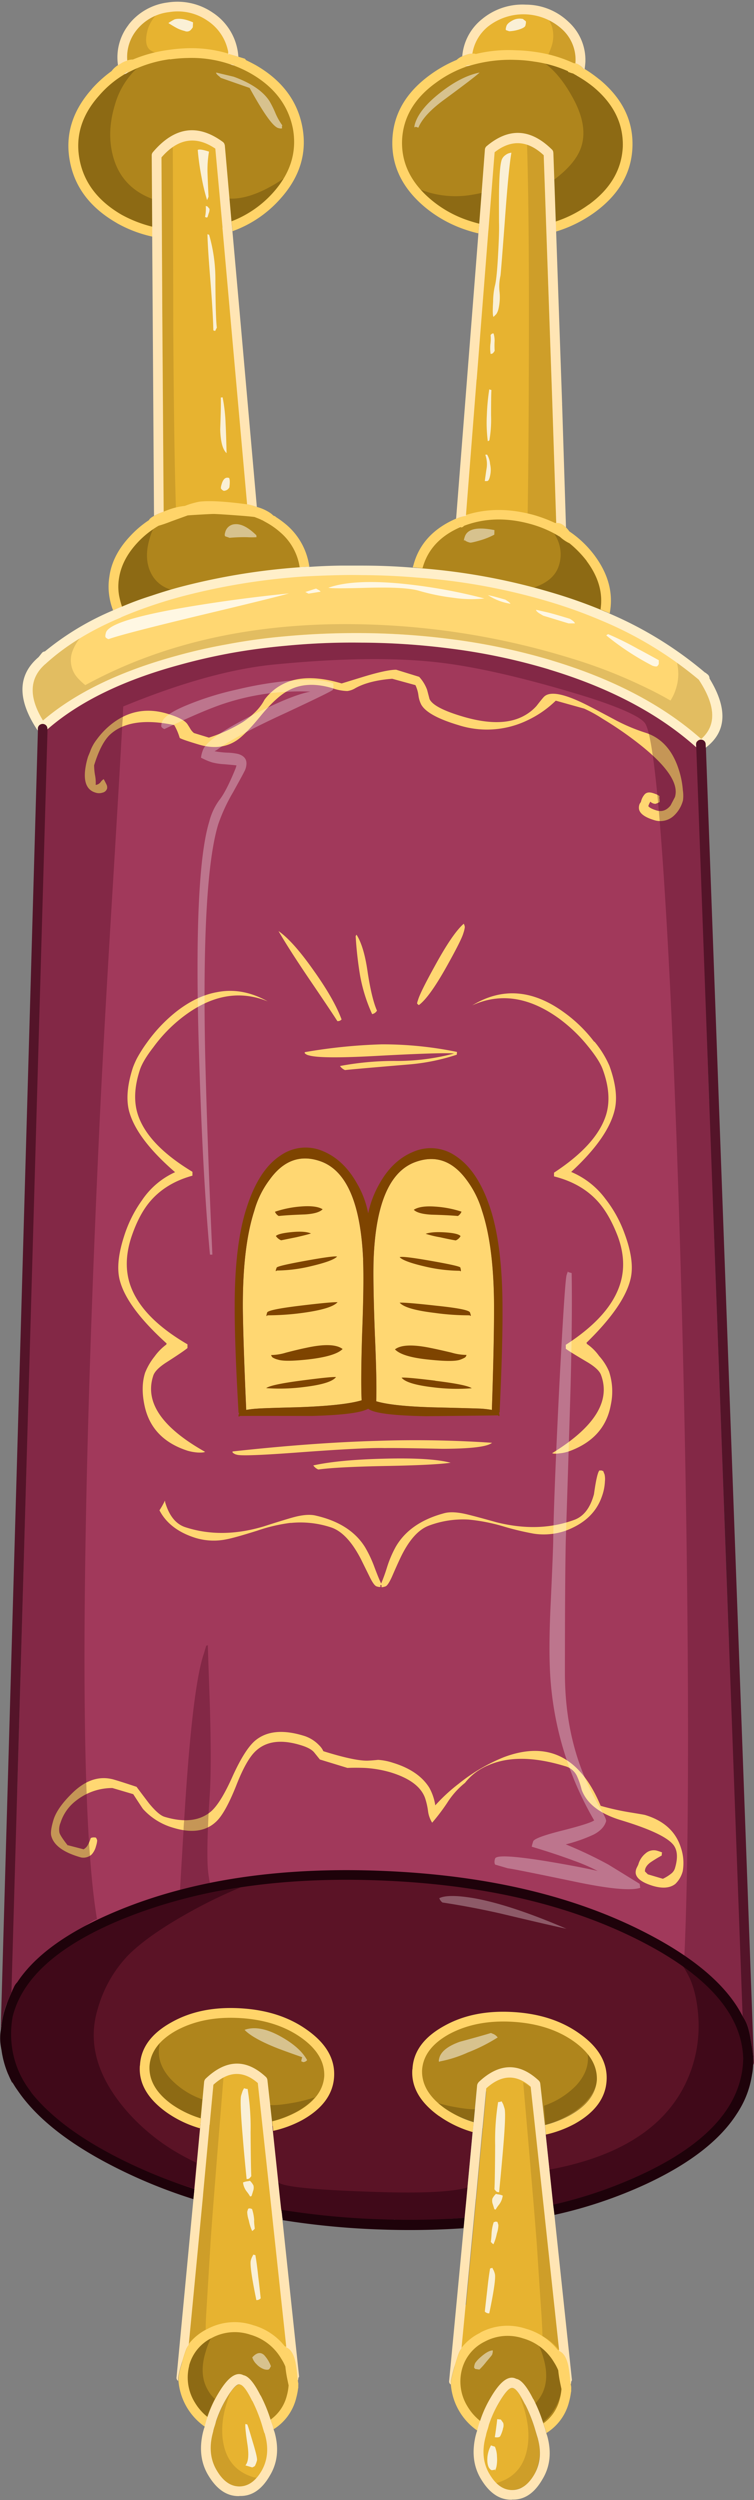 <svg xmlns="http://www.w3.org/2000/svg" viewBox="-0.028 -0.732 313.227 1038.449"><rect x="-0.028" y="-0.732" width="313.227" height="1038.449" fill="#808080" stroke="none"/><title>Asset 1</title><g data-name="Layer 2"><g data-name="Layer 1"><g data-name="Layer4 0 FILL"><path d="M213.32 991.3a3.55 3.55 0 0 1-.45-.15q-1.75-.45-5.55 5.95a48.49 48.49 0 0 0-3.85 8.1q-.84 2.29-1.55 4.75-.45 1.5-.8 3-2.05 8.75 1.85 15.15t9.35 6.35a7.32 7.32 0 0 0 .9-.05q.07-.43.15-.9a8.06 8.06 0 0 0 3.3-1l-.15.8a14.75 14.75 0 0 0 5-5.35 18 18 0 0 0 1.35-2.9 19.44 19.44 0 0 0 .5-12.85v-.1l-.2-.6a.82.82 0 0 1-.05-.2l-.3-.9-.15-.55-.1-.3q-.3-1.1-.6-2.05a64.14 64.14 0 0 0-3.75-9.35 1.34 1.34 0 0 0-.25-.35q-2.9-5.9-4.7-6.6zm-103.15 19.5v-.1l-.2-.6a.82.82 0 0 1 0-.2q-.25-.75-.45-1.45a1.57 1.57 0 0 1 0-.2.31.31 0 0 1 0-.1q-.3-1.1-.6-2.05a64.14 64.14 0 0 0-3.75-9.35 1.34 1.34 0 0 0-.25-.35q-2.9-5.9-4.7-6.6a3.55 3.55 0 0 1-.45-.15 1.31 1.31 0 0 0-.9.15q-1.8.65-4.85 5.75a52 52 0 0 0-5.05 12q-.45 1.5-.85 3.15-2.05 8.6 1.9 15t9.35 6.4h.3q5.4 0 9.15-6.45t1.5-14.85zm89.6-144.2v1.4q1-.05 2.2 0l-1.4 15.2q0 .25-.1.45v.2l-2.65 28.5v.2h-.05l-4.2 44.05-.55-.05a4.44 4.44 0 0 1-.2-.85l-1.5.1-.8 9.4a2.94 2.94 0 0 0 .75.3.44.44 0 0 0 0 .2l-.6 2a3.4 3.4 0 0 0 .25 1.4.29.29 0 0 1-.2.1 2.77 2.77 0 0 1-.55.25L188.22 988h.6a17.45 17.45 0 0 1 .65-4.3A19.58 19.58 0 0 1 200 970.9a22.44 22.44 0 0 1 17.4-1.4 24.62 24.62 0 0 1 17.2 19.2h.7l-1.3-12.25q-.87-.9-1.75-1.9l-5.85-54.6v-.1l-5.5-50.75h1.6l-.4-3.15q-10.85-10.15-22.3.7zm-113.1-2.45L85 881.85l-2.75 29.1-7.1 74.7.55.1a20 20 0 0 1 .7-4.35 19.61 19.61 0 0 1 10.45-13 22.43 22.43 0 0 1 17.45-1.35 23.48 23.48 0 0 1 14 10.9 23 23 0 0 1 3.1 8.3l.7-.1-7.25-68-3.8-35.35-2.05-19.35q-10.9-10.15-22.3.7zm7.7-770.25l-3-34.1q-14.25-10.3-26.3 4l.1 32L66 215.25a47.92 47.92 0 0 1 16-5.35 46.15 46.15 0 0 1 23 1.7L94.37 93.9zM78 21.3a50.87 50.87 0 0 1 19.1 3.1 16.3 16.3 0 0 0-.4-4 21.27 21.27 0 0 0-9.58-14.25 23.74 23.74 0 0 0-17.2-3.85 22.19 22.19 0 0 0-15 8.5 19.85 19.85 0 0 0-3.8 16.15l.1.4.2.7a54.77 54.77 0 0 1 18.85-6.1A57.14 57.14 0 0 1 78 21.3zm149.8 41.45q-11.85-11.65-24.3-1.3l-2.68 33.15-9.5 121.55q13.55-5.4 29.1-1.25a51.29 51.29 0 0 1 12.85 5.35l-4.4-126.35-1.1-31.15zm12.8-33.8a18.36 18.36 0 0 0 .5-3.9 19.46 19.46 0 0 0-6.28-15.25 24.15 24.15 0 0 0-16.45-6.65 24.66 24.66 0 0 0-17 5.6 20.17 20.17 0 0 0-7.37 14.9 3.94 3.94 0 0 0 0 1.1 58 58 0 0 1 20.3-2.65 70.64 70.64 0 0 1 7.8.7 52.88 52.88 0 0 1 18.47 6.15z" fill="#e7b330"/><path d="M86.82 968.45a19.61 19.61 0 0 0-10.45 13 20 20 0 0 0-.7 4.35 21.59 21.59 0 0 0 3.2 12.45 23.27 23.27 0 0 0 9.95 9.3 52 52 0 0 1 5.05-12q3-5.1 4.85-5.75a1.31 1.31 0 0 1 .9-.15 3.55 3.55 0 0 0 .45.15q1.8.7 4.7 6.6a1.34 1.34 0 0 1 .25.35 64.14 64.14 0 0 1 3.75 9.35q.3 1 .6 2.05a.31.31 0 0 0 0 .1 9.54 9.54 0 0 0 1-.45 19.88 19.88 0 0 0 10.5-12.9 21.1 21.1 0 0 0 .75-6.5 20.4 20.4 0 0 0-.2-2.1 23 23 0 0 0-3.1-8.3 23.48 23.48 0 0 0-14-10.9 22.43 22.43 0 0 0-17.45 1.35zm130.55 1a22.44 22.44 0 0 0-17.4 1.4 19.58 19.58 0 0 0-10.5 12.9 17.45 17.45 0 0 0-.65 4.3 21.77 21.77 0 0 0 3.2 12.55 23.34 23.34 0 0 0 9.9 9.3q.71-2.46 1.55-4.75a48.49 48.49 0 0 1 3.85-8.1q3.8-6.4 5.55-5.95a3.55 3.55 0 0 0 .45.15q1.8.7 4.7 6.6a1.34 1.34 0 0 1 .25.35 64.14 64.14 0 0 1 3.75 9.35q.3 1 .6 2.05l.1.3.15.55.65-.3A19.92 19.92 0 0 0 234 997.3a22.84 22.84 0 0 0 .55-8.6 24.62 24.62 0 0 0-17.2-19.2zm19.4-91.65q9.07-5.05 10.8-12.35 1.07-.09 1.85-.1.1-.65.15-1.3.5-9.85-10.3-17.55t-26.65-8.7q-15.9-.85-27.5 5.55t-12.2 16.35q-.6 9.95 10.2 17.65a42.62 42.62 0 0 0 8 4.5v-3.3a46 46 0 0 0 5.6 2.1l1.2-12.65h1.8v-1.4q11.45-10.85 22.3-.7l.4 3.15q1.27-.1 2.45-.25l1.45 13.1a44.07 44.07 0 0 0 10.4-4.05zM70 875a45 45 0 0 0 13.55 6.4q.7.2 1.4.45l1.7-17.7q11.4-10.85 22.3-.7l2.1 19.35a43.74 43.74 0 0 0 13.1-4.7q11.6-6.45 12.3-16.4.5-9.85-10.3-17.6t-26.65-8.6q-15.95-.95-27.55 5.45t-12.15 16.4q-.6 10 10.2 17.65zm175.27-643.9a43 43 0 0 0-12-10.85 51.29 51.29 0 0 0-12.85-5.35q-15.55-4.15-29.1 1.25l-.65.2q-13.65 5.8-17 18.3-.3 1.2-.5 2.45a264.3 264.3 0 0 1 55.45 10.15 198.56 198.56 0 0 1 22.3 8q3.2-12.35-5.6-24.15zm-118.95 3.35a26.35 26.35 0 0 0-8.55-15.5 37.86 37.86 0 0 0-12.85-7.35 46.15 46.15 0 0 0-23-1.7 47.92 47.92 0 0 0-16 5.35 36.7 36.7 0 0 0-10.4 8.15q-6.8 7.2-8.1 15.45a24.72 24.72 0 0 0-.05 8.15 28.34 28.34 0 0 0 2.15 6.8q6.55-2.85 13.95-5.25 5.1-1.7 10.65-3.2a266.42 266.42 0 0 1 52.45-8.6q-.15-1.2-.3-2.3zM97.07 24.4A50.87 50.87 0 0 0 78 21.3a57.14 57.14 0 0 0-7.7.65A54.77 54.77 0 0 0 51.42 28a47.7 47.7 0 0 0-11.8 9.5Q28.07 50.4 31 65.85t18.45 24.3a52.16 52.16 0 0 0 15.72 5.75l-.1-32q12-14.35 26.3-4l3 34.1a46.31 46.31 0 0 0 20.45-13.35q11.55-12.8 8.7-28.2T105.07 28a45.25 45.25 0 0 0-8-3.65zm150.65 9.45a59.11 59.11 0 0 0-7.15-4.9 52.88 52.88 0 0 0-18.45-6.15 70.64 70.64 0 0 0-7.8-.7A58 58 0 0 0 194 24.75a49.67 49.67 0 0 0-13.9 7.05q-14.5 10.45-15.15 25.7T178 83.95a50.06 50.06 0 0 0 16.1 8.9 57 57 0 0 0 6.75 1.75l2.65-33.15q12.45-10.35 24.3 1.3l1.1 31.15a51.25 51.25 0 0 0 16.8-7.95q14.4-10.4 15-25.65t-12.98-26.45z" fill="#af851c"/><path d="M249.57 864.1q0 .65-.15 1.3a6 6 0 0 1 1.65.15l.25.4h.3q-1.82 9.23-13 15.45a46.69 46.69 0 0 1-11.95 4.45l3.1 29.2a183.53 183.53 0 0 0 36.75-12.55q2-.91 3.8-1.85.33.54.65 1a1.1 1.1 0 0 0 .2.45q38.4-18.4 39.5-45.45v-1q0-1.6-.05-3.2-1.85-27.2-43-48.45-44.15-23-108.1-25.7T49.57 794.8Q6 812.8 2.52 840.4q-.2 1.55-.3 3.2-1.22 29.75 43.1 52.7a205.16 205.16 0 0 0 36.9 14.65l2.78-29.1q-.7-.25-1.4-.45A45 45 0 0 1 70 875q-10.8-7.7-10.2-17.65t12.2-16.4q11.6-6.4 27.55-5.45t26.65 8.6q10.8 7.75 10.3 17.6-.7 9.95-12.3 16.4a43.74 43.74 0 0 1-13.1 4.7l3.8 35.35a330.61 330.61 0 0 0 38.6 3.8q4.95.2 9.8.3.23-.55.45-1.05a.57.57 0 0 0 .25 0 2.29 2.29 0 0 0 .35.15 12 12 0 0 0 2.7.45.9.9 0 0 0-.25.5q10.05 0 19.65-.4l.15-1q3.22-.17 6.35-.4l.8-8.25v-.05l2.55-27.4a49 49 0 0 1-5.25-1.85q0-.55.05-1a42.62 42.62 0 0 1-8-4.5q-10.8-7.7-10.2-17.65t12.2-16.35q11.6-6.4 27.5-5.55 15.85 1 26.65 8.7t10.32 17.5z" fill="#5b1326"/><path d="M94.37 268.8q-10.45 2-20.45 4.7-36.5 10-56.55 28.15l-8.5 307.6 2.05-.25-3.8 133.95a25.81 25.81 0 0 0-1.2 3.1 4.11 4.11 0 0 0-.15 1.25 4.2 4.2 0 0 0 .1 1 7.91 7.91 0 0 1-.87 1.15l-1.8 64.4a.63.63 0 0 0 .25.15q-.15.8-.25 1.7l-.7 24.7q3.5-27.6 47.07-45.6 46.1-19.15 109.95-16.5T267.67 804q41.15 21.25 43 48.45l-.8-33.15q-.65.3-1.3.55-.1-1.4-.4-3.75.75-.45 1.55-.85l-.85-22.65q-.55.55-1.15 1.1a18.59 18.59 0 0 0-.5-3.55q.65-.7 1.5-1.45l-2.25-62.7a4.89 4.89 0 0 1-1.05.1q-1.3-6.25-1.15-25.6.1-12.35.4-16.9l-1.85-1.15-6.3-172.95q.87-2.27 1.85-4.65l-1.9-49.8-1.9 1.8-1-29.35q.91-1.87 1.85-3.7l-4.2-115q-23.6-21.6-62.5-33.3l-.25-.1a262.28 262.28 0 0 0-41.85-8.8 315.86 315.86 0 0 0-36.45-2.35 306.49 306.49 0 0 0-31.65 1.3q-12.35 1.1-24.1 3.25zm78.7 213q12.1-4.1 20.7 7.55a40.52 40.52 0 0 1 6.45 12.85q5.1 15.4 5 41.35 0 14.35-.9 41.4a40.48 40.48 0 0 0-4.85-.55q-2.4-.1-16.3-.45-19.35-.35-26.9-2.6.3-8.35-.55-27.55-.8-20.9-.55-30.85 1.2-35.65 17.9-41.15zm-22.25 40.8q.4 9.9-.4 30.8-.6 19.3-.2 27.55-7.5 2.25-26.9 2.9-13.9.35-16.3.55a38.45 38.45 0 0 0-4.75.55q-1.2-27-1.4-41.35-.2-25.95 4.75-41.35a38.78 38.78 0 0 1 6.38-13q8.45-11.75 20.6-7.8 16.67 5.35 18.22 41.1z" fill="#a1395b"/><path d="M150.42 553.35q.8-20.9.4-30.8-1.55-35.75-18.25-41.1-12.15-4-20.6 7.8a38.78 38.78 0 0 0-6.35 12.95q-5 15.4-4.75 41.35.2 14.35 1.4 41.35a38.45 38.45 0 0 1 4.75-.55q2.4-.2 16.3-.55 19.4-.65 26.9-2.9-.4-8.25.2-27.55zm43.35-64.05q-8.6-11.65-20.7-7.55-16.7 5.5-17.9 41.15-.25 9.95.55 30.85.85 19.2.55 27.55 7.55 2.25 26.9 2.6 13.9.35 16.3.45a40.48 40.48 0 0 1 4.85.55q.9-27.05.9-41.4.1-25.95-5-41.35a40.52 40.52 0 0 0-6.45-12.85zm-52.25-253.2q-7.6.1-14.9.65a266.42 266.42 0 0 0-52.45 8.6q-5.55 1.5-10.65 3.2-7.4 2.4-13.95 5.25-18.1 7.7-30.4 18.25l-1.65 1.45q-12.15 10.35-.15 28.15 20.05-18.1 56.55-28.15 10-2.7 20.45-4.7 11.75-2.15 24.1-3.25a306.49 306.49 0 0 1 31.65-1.3 315.86 315.86 0 0 1 36.45 2.35 262.28 262.28 0 0 1 41.85 8.8l.25.1q38.9 11.7 62.5 33.3 12.9-9.15 1.3-27.5a4.72 4.72 0 0 0-.65-1 152.64 152.64 0 0 0-40.95-25 198.56 198.56 0 0 0-22.3-8 264.3 264.3 0 0 0-55.45-10.15q-11.15-.9-22.75-1-4.5-.15-8.85-.05z" fill="#ffd772"/></g><path d="M28.17 765.85q-3.1-3.9-3.5-5.35a7.24 7.24 0 0 1 .45-4.15 18.54 18.54 0 0 1 6.45-9.15 24.2 24.2 0 0 1 15.1-5.25l8.65 2.55q3.8 5.85 4.1 6.2a26.88 26.88 0 0 0 12.5 7.75q11.45 3.5 17.8-2.5 3.75-3.45 8.28-14.75 4.35-11.25 8.4-14.8 6.5-5.9 18.35-2.3 4.4 1.3 5.85 3.2l2.25 2.8 11.45 3.5q3.15-.15 7.25 0a47.92 47.92 0 0 1 10.55 1.8q11.9 3.6 14.45 10.7a28.83 28.83 0 0 1 1.25 5.55 11.81 11.81 0 0 0 1.7 4.7 83.52 83.52 0 0 0 6.25-8.25 33.43 33.43 0 0 1 7.4-8.3 23.78 23.78 0 0 1 9.8-7.35q12.5-5.45 31.7.4a7.71 7.71 0 0 1 4.9 3.9 30.39 30.39 0 0 1 2.05 5.9q3.15 8.65 16.3 12.65 17.35 5.25 21.5 9.9 3 3.3.95 10.1a4.5 4.5 0 0 1-1.3 2 17.47 17.47 0 0 1-3.7 2.35l-6.25-1.85-1.2-1.2q-.1-1.95 2.2-3.7a52 52 0 0 1 4.75-2.9l.1-1.2q.6 0-1.8-.75a5.13 5.13 0 0 0-5.05 1.1 9 9 0 0 0-2.95 4.55q-.1.25-.65 1.35a4.39 4.39 0 0 0-.45 2.25q.4 3.2 7 5.25 6.1 1.85 9.45-.75a11.2 11.2 0 0 0 3.1-5.35 19.84 19.84 0 0 0-.75-9.65q-3.15-10.1-14.9-13.65-.5-.15-6.35-1.1-6.1-1-12.1-2.7-12.75-30.55-40.25-20.2a73.84 73.84 0 0 0-18.7 11 72.1 72.1 0 0 0-9.75 9 21.82 21.82 0 0 0-2.5-7.35q-4.45-7.1-15.15-10.35a24.67 24.67 0 0 0-6.1-1.2q-2.4.25-3.75.3-5.25.4-19-3.9a8 8 0 0 0-1.8-2.5 14.69 14.69 0 0 0-6.65-4q-12.65-3.8-19.75 2-4.3 3.55-9.4 14.7-5.05 11.4-9.15 14.9-7 5.85-19.25 2.15-2.45-.75-6.4-5.55-4.1-5.4-5.2-6.9-6.65-2.2-9.05-2.9-9.3-2.85-17.9 5.75-6.1 6-7.6 11-1.35 4.6-.9 6.45 1.5 6 12.45 9.05a5.13 5.13 0 0 0 4.35-1.25 8 8 0 0 0 1.8-3.45 10.12 10.12 0 0 0 .5-2.35 3 3 0 0 0-.55-1.2 3.83 3.83 0 0 0-1.65 0 1.16 1.16 0 0 0-.5.25 14.86 14.86 0 0 1-1.15 2.75 4.57 4.57 0 0 1-1.8 1.85l-6.55-1.7zM96.52 602.5a3.46 3.46 0 0 0 1.85 1q2.35.8 26.3-1 27.2-2 35.15-1.75 4.6-.1 24 .3 17.75-.05 20.55-2.5a473.47 473.47 0 0 0-47.8-.8q-26.7.75-60 4.4v.4zm33.6 5.45a4.69 4.69 0 0 0 2.1 1.7q7.55-1.05 27.35-1.45 20.25-.35 27.6-1.35-8.1-2.2-27.6-1.7-18.75.45-29.45 2.8zm-9.4 23.9a40.55 40.55 0 0 1 16.65 1.8q6.85 2.2 12.55 13.25l3.7 7.5q1.7 3.45 2.8 3.8 1.5.45 1.65.1l-.15-.45.3-.3.3.35-.1.55q.15.25 1.7-.25 1-.35 2.65-3.95 2.05-4.75 3.4-7.6 5.25-11.2 12-13.7a40.33 40.33 0 0 1 16.5-2.5 76.06 76.06 0 0 1 14.15 2.75 116.1 116.1 0 0 0 12.9 3.1 27.45 27.45 0 0 0 13-1.15q11.8-4.3 15.25-14.2a21 21 0 0 0 1.3-6.4 8.83 8.83 0 0 0-.15-2.85l-.6-1.5q-.15.15-.55-.15h-1q-1.05 1.15-2.25 9.85-2.3 8.5-8.15 10.65-14.75 5.45-32.4 1-8.55-2.4-12.1-3.25-6.15-1.5-9.75-.45-14.2 3.85-20 14a46 46 0 0 0-3.55 8.35 72.09 72.09 0 0 1-2.45 6.8q-.9-1.75-2.8-6.8a50.56 50.56 0 0 0-3.85-8.2q-6.1-9.9-20.5-13.2-3.65-.9-9.7.8-3.6 1-12 3.7-17.4 5.2-32.4.35-6-1.9-8.5-10.45 0-.35-.1-.6a32.22 32.22 0 0 1-2.25 4q4.15 8 14.78 11.4a26 26 0 0 0 13 .65q3.3-.6 12.85-3.6a69.28 69.28 0 0 1 13.9-3.25zm-31-220.4q-8.3 1.6-16.5 8A63.36 63.36 0 0 0 61 432.35a58.73 58.73 0 0 0-4.1 6.45 34.53 34.53 0 0 0-1.75 4q-3.45 10.7-1.55 18 3.1 11.5 19.1 25.35a33 33 0 0 0-13.7 11.6 52.89 52.89 0 0 0-7.45 14.9Q47.8 524.2 49.8 531.3q3 11.15 19.4 26l-.15.45a22.82 22.82 0 0 0-4.9 5 26.4 26.4 0 0 0-3.9 6.7q-1.9 5.95-.2 13.8 3 13.8 17.85 18.6a20.32 20.32 0 0 0 4.25.75q2.5.1 3-.3-26.85-15.1-21.55-31.5.75-2.6 5.5-5.65 7.1-4.55 8.75-5.95v-1.55Q58.72 546.5 54.07 533q-3-8.8.3-19.35 3.1-9.5 7.75-15.1 6.55-7.85 17.8-10.95V486q-18.3-11.05-22.55-23.4-2.8-8.1.65-18.75 1.2-3.85 5.7-9.65a61.8 61.8 0 0 1 11.65-12.1q18-14.15 35.8-6.9-10.75-6-21.4-3.75zm52.15 11.25q-3.15-8.45-11.55-20.25-8.6-12.25-14.65-16.45 4.25 7.35 12.6 19.7 9.45 13.9 11.85 17.7a2 2 0 0 0 1.75-.7zm46.7 14.15l-.3.1a92.1 92.1 0 0 1-23.35 3 121.85 121.85 0 0 0-23.7 2.1 4.74 4.74 0 0 0 2.1 1.7q1-.2 27.15-2.4a85.68 85.68 0 0 0 19.25-4l.1-1.15a153.27 153.27 0 0 0-31.3-3.15 223.8 223.8 0 0 0-31.95 3.25v.45a3.58 3.58 0 0 0 1.8.9q5.05 1.5 29 .15 26.2-1.4 31.15-.95zm58.25-4.85a58.73 58.73 0 0 0-12.65-12.3q-19.45-14.1-38-2.85 17.45-7.95 36 5.45a64.16 64.16 0 0 1 12.1 11.6q4.65 5.7 6.05 9.45 3.9 10.55 1.5 18.75-3.75 12.5-21.7 24.25v1.55q11.35 2.85 18.15 10.35 4.85 5.35 8.4 14.7 3.75 10.3 1 19.35-4.1 13.6-22.65 25.55v1.65q1.65 1.25 8.95 5.55 4.85 2.9 5.7 5.4 6 16.25-20.3 32.4.5.4 3 .1a17 17 0 0 0 4.1-.9q14.75-5.4 17.25-19.3A26.42 26.42 0 0 0 253 569a23.11 23.11 0 0 0-4.15-6.5 20 20 0 0 0-5.05-5l-.2-.5q15.8-15.4 18.35-26.65 1.7-7.3-2.5-18.65a51.9 51.9 0 0 0-8-14.5 34.17 34.17 0 0 0-14.2-11.15q15.55-14.35 18.15-26.1 1.6-7.3-2.25-17.95a41.43 41.43 0 0 0-6.25-10.1zm-53.75-47.65a3.59 3.59 0 0 0-.45-1.4q-4.6 4-11.9 17.35-6.15 11.1-7.1 14.35-.5 1.4-.3 1.55a3.12 3.12 0 0 0 .65.55q4.4-3.2 11.75-16.4 6-10.75 6.75-13.5a12.52 12.52 0 0 0 .6-2.5zm-45 3.15l-.35.6a156.91 156.91 0 0 0 1.75 15.85 67.11 67.11 0 0 0 5.1 16.55 3 3 0 0 0 2-1.45q-2.25-5.15-3.95-16.55-1.5-10.25-4.55-15zM120 285.95q7.6-4 18.15-.8a20 20 0 0 0 6.1 1.15 8.35 8.35 0 0 0 3.35-1.2q5.7-3.15 15.3-3.9l9.65 2.65a14.12 14.12 0 0 1 1.25 4.25 11.44 11.44 0 0 0 1.2 3.9q2.7 4.65 15.4 8.45a38.73 38.73 0 0 0 28.7-2 43 43 0 0 0 11.75-8.15l11.8 3.3a55.93 55.93 0 0 1 7.7 4.25 146.8 146.8 0 0 1 13.8 9.4q18.85 14.45 16.2 23.1l-1.8 3.45q-2.45 3.1-5.85 2.1-2.85-.9-3.4-1.8a7.47 7.47 0 0 1 .85-1.85 3 3 0 0 0 2.15.9 11.69 11.69 0 0 0 1.7-.75l-.05-1.2a2.22 2.22 0 0 1 0-1.15q-.35-.6-2.7-1.35t-3.5.55a6.88 6.88 0 0 0-1.5 3q0 .1-.55.9a4.17 4.17 0 0 0-.3 2q.35 2.9 6.1 4.7A8.28 8.28 0 0 0 280 338a13.22 13.22 0 0 0 3.7-6.3 15 15 0 0 0-.05-4.15 36.5 36.5 0 0 0-1.65-8.45q-3.9-12.4-14.1-15.55a75.33 75.33 0 0 1-11.9-5q-8.4-4.5-12.35-6.5-14.2-7.15-17.8-3.25-.75.8-3 3.7a19.37 19.37 0 0 1-5.7 4.35q-9.4 4.8-25.6-.15-11.55-3.5-13.15-7.1-.6-2.3-1-3.8a16.18 16.18 0 0 0-3.3-5.4l-9.55-2.95q-4 0-13.7 2.95l-8.95 2.75q-12.2-3.65-20.7-1.2a21.92 21.92 0 0 0-11.35 7.95q-2.55 5-9.1 9.35a63.55 63.55 0 0 1-14 6.4l-6.2-1.9a6.31 6.31 0 0 1-1.65-2q-1-1.6-1.15-1.8-1.75-2.3-8.15-4.2-12.8-3.9-23.2 4.2a33 33 0 0 0-6.25 6.5 17.87 17.87 0 0 0-2.58 4.55q0 .1-1 2.5a30.66 30.66 0 0 0-1.2 5.4q-1 8.05 4.3 9.6a4.56 4.56 0 0 0 2.9 0 2.49 2.49 0 0 0 1.9-1.75 2.72 2.72 0 0 0-.25-1.6q-.15-.35-1.15-2.25a4 4 0 0 0-1.35 1.3 3.06 3.06 0 0 1-2 1.1 16 16 0 0 0-.3-4.2 25 25 0 0 1-.35-3.95q2.8-9.1 6.55-12.7 8.45-7.85 26.75-4a24.64 24.64 0 0 1 2.25 5.3q.5.55 7.85 2.75 9 2.7 15.6-1.55 3.7-2.35 10.5-10.7 6.43-7.75 11.43-10.3z" fill="#ffd772" data-name="Layer3 0 FILL"/><g data-name="Layer2 0 FILL"><path d="M195.82 923.4q-.13-11.2 2.2-17.4-5.3 4.85-40.6 3.75-40.57-1.22-41.95-4.25l1.75 14.95q8 3.45 41.1 4.1t37.5-1.15zm89.4-104.9q3.7 6.25 4.7 16.7a55.4 55.4 0 0 1-3 24.35q-11.65 32.15-58.7 40.9-1.25.25-.2 7.5 1.05 7 2.2 9 47.45-14.05 65.55-31.55a41.77 41.77 0 0 0 13-28.85q.7-22.2-25-40.55.75 1.2 1.45 2.5zM100 783.2q-5.6.8-11 1.95-7.35 1.45-14.35 3.25a192.91 192.91 0 0 0-22.35 7.4 18.16 18.16 0 0 1-1.85.8q-42.3 17.5-45.9 44.1v.1a26.82 26.82 0 0 0-.25 2.9q-.9 28.5 42.05 50.85a196.35 196.35 0 0 0 34.2 13.75l1-10.7a108.92 108.92 0 0 1-9.65-5.2 85.37 85.37 0 0 1-19.3-16.3q-18.5-21.4-12-42.5a52.93 52.93 0 0 1 12.3-21.85q8.45-8.7 27.2-19a200.74 200.74 0 0 1 19.9-9.55z" fill="#27000d" fill-opacity=".502"/><path d="M219.42 1000.55q-.65-1.3-1.35-2.5-1.2-2-2.2-3.45a54.34 54.34 0 0 1 1.95 5.55q2.8 9.7.9 17.45-2.45 10.15-12.4 13a5.94 5.94 0 0 1-1.3.2 9.21 9.21 0 0 0 7.15 3.75h.05q5.45 0 9.4-6.3t2.1-15q-.2-.8-.35-1.55a.38.38 0 0 1-.05-.15q-.2-.8-.4-1.45a18.84 18.84 0 0 1-.65-2.35v-.05a45.19 45.19 0 0 0-2.85-7zm3.85-116a.11.11 0 0 0 0-.1v-.1q0-.2-.1-.45l-1.65-16.7a18 18 0 0 0-4.2-3q5.42 62.43 5.85 70.2.63 10 1.8 27.3.29 4.77.35 7.9a24.63 24.63 0 0 1 7.15 6l-6.3-62.15-.05-.05a.4.4 0 0 0 0-.2l-2.8-28.6zM73.42 271.6q10.05-2.8 20.65-4.7a241.44 241.44 0 0 1 24.25-3.35q15.45-1.45 31.85-1.35a303.85 303.85 0 0 1 36.65 2.45A262.24 262.24 0 0 1 229 273.5l.25.1q38.3 11.55 62 32.6 9.65-8.5-1-24.65a104.25 104.25 0 0 0-9.05-7 19.83 19.83 0 0 1-.45 10.85 19.13 19.13 0 0 1-2.25 4.85q-5.4-3.15-12.25-6.35a208.54 208.54 0 0 0-29.55-11.35 317.48 317.48 0 0 0-98.65-14q-58.5 1.15-102.65 25.3a31.08 31.08 0 0 1-2.95-2.75 10.94 10.94 0 0 1-2.5-11 20.84 20.84 0 0 1 3.2-5.75A93.67 93.67 0 0 0 18.92 275a.78.78 0 0 1-.2.15q-9.85 8.75-.9 23.4Q38 281.3 73.42 271.6zm19 726.5a46.75 46.75 0 0 0-2.9 7v.05q-.3 1.2-.7 2.35-.2.65-.4 1.45a.38.38 0 0 1 0 .15q-.2.75-.4 1.55-2.05 8.55 2 15 3.85 6.35 9.3 6.4a9.23 9.23 0 0 0 7.2-3.65 5.94 5.94 0 0 1-1.3-.2q-9.9-3-12.25-13.1-1.8-7.8 1.1-17.45a50.82 50.82 0 0 1 2-5.5 40.16 40.16 0 0 0-2.25 3.4q-.7 1.2-1.4 2.5zm-5.55-115.85v.1l-2.65 28.5v.2l-5.9 61.75a23.2 23.2 0 0 1 7.1-5.85q0-3.15.3-7.9 1.05-17.2 1.65-27.15.4-7.7 5.45-69.8a16.92 16.92 0 0 0-4.2 3L87 881.7q0 .25-.1.45v.1zm-19.45-751.4a.14.14 0 0 0 0 .1L68 211.8q.55-.25 1.25-.5 2.15-.75 3.8-1.15-.8-24.3-1.1-74.75-.1-54.35-.2-75.1a22.69 22.69 0 0 0-4.7 4.35l.35 66.2zm-3-125a20.05 20.05 0 0 0-7.9 6.15 17.82 17.82 0 0 0-3.7 12.45 6.12 6.12 0 0 1 2.35-.4 56.66 56.66 0 0 1 9.25-3 8 8 0 0 1-2.2-1.1q-2.7-2.35-.7-9a17.53 17.53 0 0 1 2.9-5zm161.4 57.8a18.43 18.43 0 0 0-6.9-4.35q.95 31 .75 90.5-.1 40.15-.5 62.7.9.25 1.85.45 1.7.45 3.35 1.05a61 61 0 0 1 6.25 2.5 1.64 1.64 0 0 1 .4-.05l-1.6-48.9v-.15l-3.6-103.7zM239.07 25v-.05a17.14 17.14 0 0 0-5.7-13.7 19.79 19.79 0 0 0-5.5-3.85 14 14 0 0 1 1.35 2.75 13.85 13.85 0 0 1-.15 8.45 30 30 0 0 1-1.3 3.25 58.32 58.32 0 0 1 10.65 3.7 1.08 1.08 0 0 1 .65.1 2.12 2.12 0 0 1 0-.65z" fill="#3f2d00" fill-opacity=".149"/><path d="M225.77 974.25a23.84 23.84 0 0 0-2.2-1.3 31.79 31.79 0 0 1 2.2 5.9q2.7 9.35-1.2 15.8a15.4 15.4 0 0 1-2.9 3.55 53.26 53.26 0 0 1 3.2 7.7 21.68 21.68 0 0 0 5.45-6.05 19.74 19.74 0 0 0 2.45-15.3 17.6 17.6 0 0 0-7-10.3zm22.5-113.9a16 16 0 0 0-4.55-10q2.1 8.1-4.45 15.2a33.79 33.79 0 0 1-13.3 8.35l.6 8a43.71 43.71 0 0 0 12.15-5.65q9.85-7 9.55-15.85zm-69.15 11.6a28.13 28.13 0 0 0 7.45 6 44.52 44.52 0 0 0 10.35 4.15l.9-6.8q-2.9.35-10.75-1.2a67.89 67.89 0 0 1-7.95-2.2zm-93.7 99.7a17.76 17.76 0 0 0-7.15 10.25 19.67 19.67 0 0 0 2.3 15.35 22 22 0 0 0 5.35 6.1 51.33 51.33 0 0 1 3.3-7.65 14 14 0 0 1-2.85-3.6q-3.85-6.5-1-15.85a32.22 32.22 0 0 1 2.25-5.85 17.81 17.81 0 0 0-2.2 1.25zm27.45-91.25a44.07 44.07 0 0 0 10.4-4.05 27.26 27.26 0 0 0 7.55-5.95 68.43 68.43 0 0 1-8 2.1q-7.85 1.45-10.75 1.1l.8 6.8zm-41.7-7a42.36 42.36 0 0 0 12.1 5.8l.7-7.95a33.23 33.23 0 0 1-13.2-8.55q-6.45-7.15-4.25-15.25a15.79 15.79 0 0 0-4.7 10q-.4 8.9 9.35 15.95zm172.55-641a44.46 44.46 0 0 0-7.2-7.4 15.44 15.44 0 0 1-3.75-2.5 3.27 3.27 0 0 1-.35-.3 1.26 1.26 0 0 1-.3-.15h-.05v-.1a.2.2 0 0 1-.15 0l-1.7-1a1.87 1.87 0 0 1 .35.6 15 15 0 0 1 1.6 12.55q-1.9 6.25-10.1 9.1a.61.61 0 0 0-.25.1q3.65.95 7.3 2.1a206.85 206.85 0 0 1 20.3 7.1q1.6-10.25-5.75-20.1zM63.57 219.1a32.21 32.21 0 0 0-6.6 5.65q-6.3 6.8-7.55 14.45a21.78 21.78 0 0 0 0 7.5 36.6 36.6 0 0 0 1.2 4.55q5.9-2.5 12.3-4.55 3.9-1.3 8-2.55a13.15 13.15 0 0 1-8.4-7.2q-2.85-6.05-.25-14.45a18.88 18.88 0 0 1 1.3-3.4zM52.17 29.95A.44.44 0 0 1 52 30a42.39 42.39 0 0 0-10.85 9Q30.22 51 33 65.45T50.42 88.4a52.49 52.49 0 0 0 12.8 5l-.1-11.55q-12.25-4.7-15.9-16.65-3.15-10.45.5-22.45a33.32 33.32 0 0 1 8-14L57 27.6q-2.35 1-4.55 2.2l-.3.15zm43.15 51.8l.8 9.4a44.51 44.51 0 0 0 17.3-11.95 41 41 0 0 0 4.3-5.75 52.72 52.72 0 0 1-4.95 3.1q-9.9 5.55-17.45 5.2zm82.5-2.65q-1.65-.5-3.2-1.1a47.28 47.28 0 0 0 20 12.9q2.1.7 4.4 1.3l1-12.8q-2.25.5-4.45.85a40.13 40.13 0 0 1-17.8-1.15zm58.25-50q-.1-.05-.1-.3a46.39 46.39 0 0 0-9.6-3.2q6 4.4 11 13.3 6.95 12 4.15 21.1-2.1 6.95-11.35 13.9l.6 17.35a49.33 49.33 0 0 0 13.7-7h.05q13.45-9.8 14.15-24 .45-14.35-12.2-24.9a50.61 50.61 0 0 0-6.85-4.65.14.14 0 0 0-.1-.05v-.05h-.05l-1.45-.85a9.7 9.7 0 0 1-1.3-.4z" fill="#3f2d00" fill-opacity=".302"/><path d="M94.77 270.8q-10.4 2-20.25 4.7-35.45 9.65-55.2 27.1L2.72 834.95q4.9-11.7 20.55-25.95a121.53 121.53 0 0 1 11-9q4.8-3.5 6-3.55-6.8-40.35-4.7-160.65 1.25-71.95 5.5-164.2 1.5-33.7 5.15-94.2 3.1-50.85 4.5-76.15.1-2.2.3-4.15 0-2.3.15-4.35a.58.58 0 0 0 .15-.1q36.3-14.95 63.4-17.45 40.05-3.85 66.75-.85 23.45 2.6 59.9 13.65 9 2.75 15.7 5.45 9.2 3.75 10.9 6.3 4.2 6.35 8.25 71.45 3.7 58.85 6.35 148.5 2.55 87 3.1 166.85.55 84.45-1.45 126.4 1 .8 5.75 4a43.3 43.3 0 0 1 6.3 5q7.8 7.6 15.45 24.45.95-5-10.65-271.35-5.75-133.15-11.75-265.35-23.3-20.9-61.15-32.35l-.25-.1a252.8 252.8 0 0 0-41.6-8.7 295.38 295.38 0 0 0-36.1-2.35 285.79 285.79 0 0 0-31.5 1.3q-12.3 1.1-23.9 3.25zm-8.45 411.65a.46.46 0 0 1-.65.3l-1 3.35q-4.35 12.6-7.45 57.8-.4 5.75-.75 11.55-.2 2-.25 4.1-.75 12.2-1.45 24.7 6.1-1.55 12.4-2.85a48.29 48.29 0 0 1-1-9.25q-.15-5.55.2-13.8.1-2.8.25-5.8.2-3.4.45-7.2.85-12.2.05-38.7-.85-24-.8-24.2z" fill="#410015" fill-opacity=".302"/></g><g data-name="Layer1 0 FILL" fill="#fff"><path d="M203.22 960.15q3-14.35 2.3-16.5a7 7 0 0 0-.75-1.85 5.19 5.19 0 0 1-.25-.55l-.95.25q-.65 3.75-1.2 9.1-.35 3-1 8.8a2.28 2.28 0 0 0 1.8.75zm3.35-38.05a.55.55 0 0 1-.55-.1l-.95.3a18.1 18.1 0 0 0-.9 4.8 32.35 32.35 0 0 1-.3 3.35l.35.4a3.68 3.68 0 0 0 .75.6 20.06 20.06 0 0 0 1.4-4.45 11.85 11.85 0 0 0 .65-3.5 8.67 8.67 0 0 0-.45-1.4zm-1.3-5.25a1.46 1.46 0 0 0 .6.2 15.25 15.25 0 0 1 1.45-2.1 7.77 7.77 0 0 0 1.5-3.7 6 6 0 0 0-1.8-.5q-1-.15-1-.25a7.31 7.31 0 0 0-1.5 2 4 4 0 0 0 .2 2.4q.5 1.65.6 1.9zm3.65-43.7l-.55-1.05q-1.4.45-1.45.2a99.7 99.7 0 0 0-1.25 18.1q-.1 14.85-.3 18.2a8.61 8.61 0 0 0 .7.85 1.55 1.55 0 0 0 1.25.35q1-10.35 1.65-18 1.25-14.65.6-16.75-.5-1.6-.65-1.95zm-2.5 146.5a10.55 10.55 0 0 0-.85-4.1l-1.65-.55-.4.85a10.78 10.78 0 0 0-.65 1.8 12.14 12.14 0 0 0-.45 3.8q.15 3.1 1.8 3.85a4.87 4.87 0 0 0 1.45-.3q-.25 1.4.5-1a14.7 14.7 0 0 0 .25-4.35zm2.45-11.55a3.75 3.75 0 0 0 .15-2.45s-.35-.5-1-1.4l-1.5-.15q-.1 1.15-.45 3.75t-.55 3.75q1.75.25 2.25-.4a14.38 14.38 0 0 0 1.15-3.1zm-106.2-1.8l-.75-.2q-.25 1.25.9 8.85.9 6.25-.9 8.35l2.85.85.9-.45a1.32 1.32 0 0 0 .4-.6 11 11 0 0 0 .65-1.85q.3-1-1.85-8-1.85-6.35-2.2-7zm3.5-70.3l-1-.25a5.2 5.2 0 0 1-.25.55 7 7 0 0 0-.75 1.85q-.65 2.15 2.3 16.5a2.28 2.28 0 0 0 1.8-.75q-.6-5.8-1-8.8-.55-5.35-1.2-9.1zm-.6-14.4a18.11 18.11 0 0 0-.9-4.8l-1-.3a.55.55 0 0 1-.55.1 8.66 8.66 0 0 0-.45 1.4 11.85 11.85 0 0 0 .65 3.5 20.06 20.06 0 0 0 1.4 4.45 3.68 3.68 0 0 0 .75-.6l.35-.4a32.35 32.35 0 0 1-.3-3.35zm-.5-12.15a4 4 0 0 0 .2-2.4 7.31 7.31 0 0 0-1.5-2q0 .1-1.05.25a6 6 0 0 0-1.8.5 7.77 7.77 0 0 0 1.5 3.7 15.25 15.25 0 0 1 1.45 2.1 1.46 1.46 0 0 0 .6-.2q.1-.25.6-1.9zm-3.7-42.85l-.55 1.05q-.15.35-.65 1.95-.65 2.1.6 16.75.6 7.6 1.65 18a1.55 1.55 0 0 0 1.25-.35 8.61 8.61 0 0 0 .7-.85q-.2-3.35-.3-18.2a99.7 99.7 0 0 0-1.25-18.1q0 .25-1.45-.2zM210.92 249l-1-.65q-2.9-.85-5.25-1.45l-2-.45a23.5 23.5 0 0 0 9.35 3.6q-.1-.35-1.1-1.05zM153 243.4q15.6-.4 21.2 1.3a88.44 88.44 0 0 0 14 2.85 51.11 51.11 0 0 0 13 .3 224 224 0 0 0-35.35-6.25q-19.65-1.75-29.45 1.8 1.3.45 16.6 0zm85.8 14.8q-.15-.75-2.1-1.9-6.5-2-9.2-2.65l-4.8-1.1q-.15.45 1.1 1.35.3.2 1.85 1.1l10.5 3.2zm26.45 10.75a126.6 126.6 0 0 0-12.7-6.3.81.81 0 0 1-.3.25.39.39 0 0 0-.35.35 110.18 110.18 0 0 0 19.15 12.55q1.5.5 2 .15a2.9 2.9 0 0 0 .6-.9v-1.55q-4.15-2.3-8.35-4.55zM120 245.75q-20.85 2.1-40.75 5.4Q45.62 256.75 44 262q-.45 1.55-.15 2a3 3 0 0 0 1.2.75Q50.9 262.6 82.5 255q32.9-7.85 37.5-9.25zm11.25-2l-1 .3q-3 1-3.45 1.1l1.35.7 4.95-.8q0-.35-1.1-.9l-.7-.4zm-39.4-41.45a2.48 2.48 0 0 0 1.1.85 3.07 3.07 0 0 0 1.5-.5 3.74 3.74 0 0 0 .8-.9q.4-3-.1-3.95-2.15-.7-3.1 2.55-.5 1.6-.2 1.95zm.6-38l-.75.1q.1 3.9-.25 13.15.2 7.7 2.65 9.95-.2-8.2-.4-12a69.2 69.2 0 0 0-1.25-11.2zm-3-48.25a66.7 66.7 0 0 0-2.6-19.25l-.7-.25q.1 5.45 1.25 19.55 1.05 13.4 1.2 20.4l.75.25.7-1.4q-.5-3.9-.6-19.3zm-2.8-28.1A4.18 4.18 0 0 0 87 86a8 8 0 0 1-.8-.95l-.75-.25a16.7 16.7 0 0 1-.3 4.6l.75.25a.82.82 0 0 0 .3-.25 14.46 14.46 0 0 0 .45-1.5zm.15-25.7q-3.8-1.25-4.68-.7a103.38 103.38 0 0 0 1.55 11.15A83.42 83.42 0 0 0 86 82.4l.6-1.4q-.3-6.2-.4-9.35a45.48 45.48 0 0 1 .6-9.45zm-6.73-51.7l.1-2q-4.7-2.05-7.65-1.25a21 21 0 0 0-2.6 1.55q2.3 1.45 3.65 2.15t3.15 1.15a2.2 2.2 0 0 0 2.35-.3 6.24 6.24 0 0 0 1-1.25zm123.5 181.55a9 9 0 0 0-1.25-4l-.75.05a11.47 11.47 0 0 1 .5 5.95q-.3 1.9-.7 5h1a1.63 1.63 0 0 0 .5-.3 5.33 5.33 0 0 0 .65-1.75 10.72 10.72 0 0 0 .05-5zm.6-30.8l-.95-.3a89 89 0 0 0-1 10.65 59.66 59.66 0 0 0 .4 10.9l.65-.35a51.12 51.12 0 0 0 .7-10.45q0-7.9.15-10.45zm-.4-22.85a15.93 15.93 0 0 1-.1 3.9 17.32 17.32 0 0 0 .1 3.9 1.27 1.27 0 0 0 1.05-.35 7.07 7.07 0 0 0 .65-.9 32.87 32.87 0 0 1-.05-3.55 10.12 10.12 0 0 0-.4-3.65q-.6-.2-1.25.65zm8.65-75.75a4.66 4.66 0 0 0-2.5 1 4.18 4.18 0 0 0-1.55 2q-.85 2.7-1.05 11.35-.1 2.55-.05 14.55.15 3.85-.35 12.75-.55 10.9-1.4 13.8a31.41 31.41 0 0 0-.7 6.45q-.35 5.55.15 6.3.85-.8 1.2-1.2a6.48 6.48 0 0 0 .85-2 21.7 21.7 0 0 0 .5-6.95 19.69 19.69 0 0 1 .35-6.9q.15-.65 1.75-21.9 1.6-22.4 2.8-29.25zm.3-54.85q-2.1 1.15-2.4 2.35-.45 1.4-.1 1.6l1.3.45a15.43 15.43 0 0 0 4.15-.75q2.3-.75 2.55-1.55.4-1.55.15-1.9a11.53 11.53 0 0 1-1.15-.9 6.18 6.18 0 0 0-4.5.7z" fill-opacity=".8"/><path d="M109.67 977.45q-2.25-2-4.9 1a6.56 6.56 0 0 0 1.75 2.8 7.82 7.82 0 0 0 3.25 2.15q1.6.4 2.1-.15.45-.75.65-1.15a14.22 14.22 0 0 0-2.85-4.65zM127.57 855q-2.9-5.35-11-9.85-8.9-4.95-15-2.75 3.55 3.7 14.2 7.85 5.35 2 9.75 3.5a8.52 8.52 0 0 0-.4 1.7 6.35 6.35 0 0 0 .85.35 2.22 2.22 0 0 0 1.55-.8zm69.75 125.9a5.06 5.06 0 0 0-.4 1.75 2.41 2.41 0 0 0 .5.6l1.7.25a28.44 28.44 0 0 0 2.85-3.2q2.4-2.8 2.45-3 .45-1.5.15-1.8l-.4.1q-1.7.25-4.5 2.7a12.91 12.91 0 0 0-2.35 2.55zm-14.8-127q-.45 1.5-.1 1.75.15 0 .35-.15a51.77 51.77 0 0 0 11.55-3.7 71 71 0 0 0 12.4-6.25 4.66 4.66 0 0 0-1.6-1.35l-1.2-.5q-3.9 1.2-12.95 3.65-7.25 2.6-8.45 6.55zm10.3-630.1q.15 0 .35-.3l.05.35a7 7 0 0 0 2 .8q.5.15 4.45-1a30.88 30.88 0 0 0 5.65-2.3l.05-1.9q-10.8-2.15-12.35 2.85-.5 1.5-.2 1.55zm-97.35-1.15a66 66 0 0 1 7.15-.25 33.17 33.17 0 0 0 3.9 0l-.05-.8q-5-4.9-8.85-4.6a4.35 4.35 0 0 0-4.1 3.4q-.45 1.4.15 1.7.35.1 1.8.6zm1.65-191.5l-7.35-1.75q-.1.45.9 1.3a9.73 9.73 0 0 1 1 .9l12 4.2q8.6 15.65 11.85 16.65 1.5.4 1.65 0l-.1-.45.15-.7a26.28 26.28 0 0 1-2.75-4.85A43.48 43.48 0 0 0 112 41.4q-3.95-6.25-14.9-10.25zm75.25 19.5q-.4 1.45-.15 1.5t.35-.25l1.2.4q2.2-5.35 10.55-11.5 12.85-9.45 14.9-11.4-7.65 1.55-16.2 8.25-8.75 6.8-10.65 13z" fill-opacity=".502"/><path d="M182.47 787.75a3.91 3.91 0 0 0 1.3 1.75q11.9 1.8 24.05 4.55 20.55 4.9 27.45 6.35-23.25-10-38.45-12.7-10.7-1.8-14.35 0zM236 527.35q-.2.05-.65 1.55-.75 2.4-3 45.5-2.2 44-2.55 63.75 0 4.3-1.1 27.95-.8 17.1-.2 28.25a135.89 135.89 0 0 0 18.3 61.05q-1.9 1.35-14 4.4-10.95 2.8-11.35 4.35-.75 2.4-.5 2.2 10 3 17.45 5.8a76.81 76.81 0 0 1 9.85 4.25q-7.7-1.8-21.85-4.15-20.05-3.2-20.75-1a3.83 3.83 0 0 0-.2 2l.2.5 5.3 1.55q1.9.15 27.35 5.45 21.8 4.6 27.65 2.65l-.25-1.65q-9.4-5.8-13-8a174 174 0 0 0-17.7-8.4 63.94 63.94 0 0 0 11.65-4.1q4.15-2.2 5.1-5.5.25-.75-2.25-5.1a113.92 113.92 0 0 1-5.85-11.35q-8.85-19.85-9-44.35 0-38.2.35-55.5 1.2-37 1.75-55.75 1.05-33.75.7-55.65l-1.45-.4v-.3zM138.22 285.8a4.08 4.08 0 0 0 .25-1.9 2.58 2.58 0 0 1 0-.75q-5.05-2.1-16.8-1.25a151.78 151.78 0 0 0-23.15 3.75 123.77 123.77 0 0 0-21 6.55q-9.3 3.85-10.3 7.1-.45 1.6-.1 2a2.72 2.72 0 0 0 1.15.8q16.4-7.85 25-10.65a100.53 100.53 0 0 1 35.65-4.9q-7.8 1.4-24.75 10.1-18.5 9.4-20 14.45a11.9 11.9 0 0 0-.7 2.9l1.45.7a23.3 23.3 0 0 0 3.2 1.25 24.88 24.88 0 0 0 5 .75q4.1.35 5.1.5l-.35 1.15Q93.92 328.1 91 331.7a25.84 25.84 0 0 0-4.1 8.85q-6.6 21.55-4.25 96.6 1.55 51.6 4.55 83.25h1q-2.1-46-3-83.5-1.45-72.5 5.4-95.15a72.18 72.18 0 0 1 6.1-13.25q4.55-8.2 4.65-8.55a7.25 7.25 0 0 0 1-3.25q.2-3.15-3.4-4.25a23.06 23.06 0 0 0-4.45-.55 37.36 37.36 0 0 1-5.4-.6l1-.55q7.4-5.65 28.65-15.4 19.25-9 19.47-9.55z" fill-opacity=".302"/></g><g data-name="Layer0 0 FILL"><path d="M199.42 968.25a22.16 22.16 0 0 0-7.65 6.1v.35a8.3 8.3 0 0 0-1 1.65q-.45 1-1.65 5a49.9 49.9 0 0 0-1.8 6.9v1.55a.15.15 0 0 0-.05-.1 25.74 25.74 0 0 0 11.05 19.2 7.3 7.3 0 0 1 .25-1v-.05l.7-2.4h.05q.1-.3.2-.55a22 22 0 0 1-5.35-6.1 19.67 19.67 0 0 1-2.3-15.35 17.94 17.94 0 0 1 9.55-11.6 20.11 20.11 0 0 1 15.85-1.3 21.81 21.81 0 0 1 12.9 10 20.33 20.33 0 0 1 1.7 3.25 47.4 47.4 0 0 0 .7 4.7q.35 1.7.65 3.1a22.4 22.4 0 0 1-.75 4.3 17.4 17.4 0 0 1-6.75 9.95l.2.6q.4 1.1.8 2.35v.15a9.07 9.07 0 0 0 .25.9 21.27 21.27 0 0 0 9.4-12.95 28.62 28.62 0 0 0 .8-4l.1-.45a8.62 8.62 0 0 1 0-1v-1h-.1v-.5a1.26 1.26 0 0 0-.15-.3l.2-.3a58.21 58.21 0 0 0-.9-7.65q-1.15-5.1-3.8-6.1a3 3 0 0 0-.85-.25 25.69 25.69 0 0 0-13.2-8.8 24 24 0 0 0-18.9 1.55zM78.52 981.9a17.94 17.94 0 0 1 9.55-11.6 20.11 20.11 0 0 1 15.85-1.3 21.81 21.81 0 0 1 12.9 10 20.33 20.33 0 0 1 1.7 3.25 47.41 47.41 0 0 0 .7 4.7q.35 1.7.65 3.1a22.4 22.4 0 0 1-.75 4.3 17.4 17.4 0 0 1-6.75 9.95l.2.6q.4 1.1.8 2.35v.15a9.07 9.07 0 0 0 .25.9 21.27 21.27 0 0 0 9.38-12.9 28.62 28.62 0 0 0 .8-4l.1-.45a8.62 8.62 0 0 1 0-1v-1h-.1v-.5a1.26 1.26 0 0 0-.15-.3l.2-.3a58.21 58.21 0 0 0-.9-7.65q-1.15-5.1-3.8-6.1a3 3 0 0 0-.85-.25 25.69 25.69 0 0 0-13.2-8.8 24 24 0 0 0-18.9 1.55 22.16 22.16 0 0 0-7.65 6.1v.35a8.3 8.3 0 0 0-1 1.65q-.45 1-1.65 5a49.9 49.9 0 0 0-1.8 6.9v1.55a.15.15 0 0 0 0-.1 25.74 25.74 0 0 0 11 19.2 7.3 7.3 0 0 1 .25-1v-.05l.7-2.4q.1-.3.2-.55a22 22 0 0 1-5.35-6.1 19.67 19.67 0 0 1-2.3-15.35zm5-102.7a42.36 42.36 0 0 1-12.1-5.8q-9.75-7-9.35-15.95.65-8.9 11.1-14.75 11.25-6.1 26.5-5.2t25.5 8.2q9.8 7 9.5 15.95-.65 8.85-11.15 14.7a44.07 44.07 0 0 1-10.4 4.05l.35 3.95a46.69 46.69 0 0 0 12-4.45q12.7-7.1 13.3-18.1t-11.2-19.35q-11.2-8.05-27.6-9-16.6-1-28.65 5.75-12.7 7-13.2 18l-.05.05q-.8 10.85 11 19.35a46.08 46.08 0 0 0 14 6.7l.45-4.1zm164.4-16q-.65 8.85-11.15 14.7a44.07 44.07 0 0 1-10.4 4.05l.35 3.95a46.69 46.69 0 0 0 11.95-4.45q12.7-7.1 13.3-18.1T240.77 844q-11.2-8.05-27.6-9-16.6-1-28.65 5.75-12.7 7-13.2 18l-.05.05q-.8 10.85 11 19.35h.05a46.08 46.08 0 0 0 14 6.7l.45-4.1a42.36 42.36 0 0 1-12.1-5.8q-9.75-7-9.35-15.95.65-8.9 11.1-14.75 11.25-6.1 26.5-5.2t25.5 8.2q9.8 7 9.5 15.95zm-12.85-644.8a1.38 1.38 0 0 0-.35-.4q-2-1.85-3.7-1.5a1.64 1.64 0 0 0-.4.05A57.56 57.56 0 0 0 221 213q-14.65-3.9-27.5.2l.05.4a11.08 11.08 0 0 0-3.4.85l-.75.35v-.1q-14.25 6.2-17.7 19.4a6.34 6.34 0 0 0-.25.85q.85 0 1.8.15a16.26 16.26 0 0 1 2.2.15.58.58 0 0 0 .1-.15q3.2-11.5 15.75-16.9a.78.78 0 0 1 .2.15 1.47 1.47 0 0 0 1.15-.6s.08 0 .15-.1q12.55-4.75 27.1-.85a47.49 47.49 0 0 1 12 5 .58.58 0 0 0-.1-.15.91.91 0 0 1-.3-.4q.4.4.95.85a3.27 3.27 0 0 0 .35.3 15.44 15.44 0 0 0 3.75 2.5 44.46 44.46 0 0 1 7.2 7.4h-.05q7.35 9.85 5.75 20.1 1.1.45 2.3 1a9.71 9.71 0 0 1 1.5.65q2.4-12.4-6.35-24.15a43.13 43.13 0 0 0-10.4-9.9 13.53 13.53 0 0 0-1.4-1.65zm-44.25-.5a1.4 1.4 0 0 1 .35.2 1.13 1.13 0 0 1-.75-.25l.35-.15a.82.82 0 0 1 .05.2zm-77.3-4.45a7.14 7.14 0 0 0-1.2-1.05 18.51 18.51 0 0 0-5.6-2.55 31.52 31.52 0 0 0-3.3-1l-.75-.1q-13.75-1.85-19.9-1.1a34.24 34.24 0 0 0-6 1.75 28.32 28.32 0 0 0-7.45 1.85q-.7.25-1.25.5a26.58 26.58 0 0 0-4 1.75q-1.9 1-2.2 1.8A42.45 42.45 0 0 0 54 222q-7.25 7.7-8.55 16.5v.05a25.7 25.7 0 0 0 0 8.75 26.92 26.92 0 0 0 1.5 5.5q.95-.45 1.8-.8a14.93 14.93 0 0 1 1.9-.75 36.6 36.6 0 0 1-1.2-4.55 21.78 21.78 0 0 1 0-7.5q1.25-7.65 7.55-14.45a38.38 38.38 0 0 1 8.85-7.1 54.6 54.6 0 0 0 5.2-1.8l6.9-2.5 2-.15q7.45-.45 8.9-.45 3.2.1 12.2.8 2.5.2 4.6.45 1.5.55 2.85 1.15l.1.1a.56.56 0 0 0 .25.05l1.6.9a32.11 32.11 0 0 1 6.1 4.3 23.66 23.66 0 0 1 7.9 14.3v.1q1.1-.1 2.15-.15l1.9-.1q0-.3-.1-.5v.05a27.8 27.8 0 0 0-9.2-16.75 40.67 40.67 0 0 0-4.8-3.55v-.15l-.35-.1-.4-.2zM70.57 23.95a60 60 0 0 1 7.55-.6 49.34 49.34 0 0 1 18.25 2.9 3.25 3.25 0 0 1-.8-.5l2 .55a1.11 1.11 0 0 1-.5.1l-.5-.1a48.74 48.74 0 0 1 7.6 3.5q14.65 8.4 17.5 23 2.55 14.4-8.2 26.45a44.51 44.51 0 0 1-17.3 11.95l.4 4.1a48.39 48.39 0 0 0 19.8-13.4q12.25-13.6 9.2-29.9t-19.4-25.7q-2-1.1-4-2.05a2.57 2.57 0 0 0-.5-.6l-2.6-.8-3.65-1.1a2 2 0 0 1-.45.2 3.46 3.46 0 0 1-.1-.4A53.15 53.15 0 0 0 78 19.3a68.34 68.34 0 0 0-8 .7 58.18 58.18 0 0 0-14.83 4 6.12 6.12 0 0 0-2.35.4 9.54 9.54 0 0 0-2.75 1.25 10.08 10.08 0 0 0-1.1.7 9.68 9.68 0 0 0-2.65 2.45 50.81 50.81 0 0 0-8.2 7.4v.05q-12.2 13.7-9.12 30 3 16.15 19.4 25.6l.05.05a52.86 52.86 0 0 0 14.8 5.65v-4.1a52.49 52.49 0 0 1-12.8-5q-14.78-8.6-17.45-23t8.15-26.5A42.42 42.42 0 0 1 51.87 30h-.6a16.62 16.62 0 0 0 2.05-1.35 1.26 1.26 0 0 1-.15.3 2 2 0 0 1-.7.8 52.6 52.6 0 0 1 18.1-5.9v.05zm172.25 3.95a.89.89 0 0 1-.1.4 7.81 7.81 0 0 0-3-2.5 1.16 1.16 0 0 0-.7-.15 1.08 1.08 0 0 0-.65-.1 56.41 56.41 0 0 0-15.95-4.7 63.11 63.11 0 0 0-8.1-.7 57.64 57.64 0 0 0-16.7 1.55 3 3 0 0 0-1.45-.15 5.89 5.89 0 0 0-2.15.35q-1.1.35-2.05.75a7.63 7.63 0 0 0-2.3 1.5 53.66 53.66 0 0 0-10.8 6.05q-15.3 11-15.9 27.2t13.75 28.1a52.43 52.43 0 0 0 16.7 9.2 48.11 48.11 0 0 0 5.3 1.5l.35-4q-2.3-.6-4.4-1.3a47 47 0 0 1-15.35-8.45Q166.52 71.85 167 57.6q.6-14.35 14.25-24.1a47.53 47.53 0 0 1 12.9-6.7 2.1 2.1 0 0 1-1-.15q.7-.15 1.4-.25t.9-.2a2.63 2.63 0 0 1-.5.4 59 59 0 0 1 19.3-2.45 56.47 56.47 0 0 1 7.6.7 51.93 51.93 0 0 1 14.1 4q0 .25.1.3l.7.25a9.7 9.7 0 0 0 1.3.4l1.45.85-.45-.35q.7.35 1.45.65a1.86 1.86 0 0 1-.45-.05 2 2 0 0 1-.4-.15 50.61 50.61 0 0 1 6.85 4.65q12.65 10.55 12.2 24.9-.7 14.25-14.15 24h-.05a49.33 49.33 0 0 1-13.7 7l.15 4.15a54.44 54.44 0 0 0 15.9-7.85q15.2-11 15.85-27.15.65-16.3-13.65-28.15H249a55.26 55.26 0 0 0-6.18-4.4z" fill="#ffd469"/><path d="M198.77 864.2a2.35 2.35 0 0 0-.6 1.3l-1.4 15.2-.45 4.1-2.55 27.4v.05l-.8 8.25-.4 4.3-6 63.3a1.56 1.56 0 0 0 .45 1.45.78.78 0 0 1 .2.15.15.15 0 0 1 .05.1v-1.55a49.9 49.9 0 0 1 1.8-6.9q1.2-4 1.65-5a8.3 8.3 0 0 1 1-1.65v-.35l5.9-61.75h.05v-.2l2.65-28.5v-.2q0-.2.1-.45l1.55-16.55q9.45-8.6 18.45-.7l5.85 53.9v.1l6 55.8q2.65 1 3.8 6.1a58.21 58.21 0 0 1 .9 7.65 9 9 0 0 0 .4-1.35.14.14 0 0 1 .1 0l.1-.3-7.25-68.35v-.1l-.05-.15-.5-4.25-3.1-29.2-.35-3.95-1.9-17.1a2.16 2.16 0 0 0-.6-1.3q-12.3-11.5-25.1.7zm-115.25 15l-.45 4.1-2.35 25.25-.2 2.15v.05l-.2 2-7 73.85a1.56 1.56 0 0 0 .45 1.45.78.78 0 0 1 .2.15.15.15 0 0 1 0 .1v-1.55a49.9 49.9 0 0 1 1.8-6.9q1.2-4 1.65-5a8.3 8.3 0 0 1 1-1.65v-.35l5.9-61.75v-.2l2.65-28.5v-.2q0-.2.1-.45l1.55-16.55q9.45-8.6 18.45-.7l5.85 53.9v.1l6 55.8q2.65 1 3.8 6.1a58.21 58.21 0 0 1 .9 7.65 9 9 0 0 0 .4-1.35.14.14 0 0 1 .1 0l.1-.3-6.9-64.95-.35-3.4v-.1l-.15-.8-.1-.65-3.4-32.15-.35-3.95-1.9-17.1a2.16 2.16 0 0 0-.6-1.3q-12.3-11.5-25.1.7a2.35 2.35 0 0 0-.6 1.3l-1.4 15.2zM221.67 996a1.33 1.33 0 0 0-.25-.35q-3.9-7.75-7-8.3-4.6-2.45-10.55 7.7a47.61 47.61 0 0 0-4.45 9.75q-.1.25-.2.55h-.05l-.7 2.4v.05a7.3 7.3 0 0 0-.25 1 5.87 5.87 0 0 1-.25.7q-.2.7-.45 1.65-2.4 10.35 2.4 18.05 5.25 8.6 12.75 8.35a.14.14 0 0 1 .1-.05q7.55.25 12.55-8.45 4.75-7.85 2-17.9-.15-.5-.35-1 0-.25-.1-.45a9.07 9.07 0 0 1-.25-.9v-.15q-.4-1.25-.8-2.35l-.2-.6a61.76 61.76 0 0 0-4-9.8zm-8.8-4.9a3.55 3.55 0 0 0 .45.15q1.8.7 4.7 6.6a1.34 1.34 0 0 1 .25.35 64.14 64.14 0 0 1 3.75 9.35q.3 1 .6 2.05l.1.3q.2.7.45 1.45a.82.82 0 0 0 .05.2l.2.6v.1q2.25 8.3-1.5 14.85-3.75 6.4-9.15 6.45-5.45 0-9.3-6.4-4-6.45-1.95-15 .2-.8.4-1.55a.38.38 0 0 0 0-.15q.2-.8.4-1.45.4-1.15.7-2.35v-.05a47.75 47.75 0 0 1 4.3-9.5q3.8-6.4 5.55-5.95zm-99.15 17.65q0-.25-.1-.45a9.07 9.07 0 0 1-.25-.9v-.15q-.4-1.25-.8-2.35l-.2-.6a61.76 61.76 0 0 0-4-9.8 1.33 1.33 0 0 0-.25-.35q-3.9-7.75-7-8.3-4.6-2.45-10.55 7.7a47.61 47.61 0 0 0-4.45 9.75q-.1.25-.2.55l-.7 2.4v.05a7.3 7.3 0 0 0-.25 1 5.87 5.87 0 0 1-.25.7q-.2.7-.45 1.65-2.4 10.35 2.4 18.05 5.25 8.6 12.75 8.35a.14.14 0 0 1 .1-.05q7.55.25 12.55-8.45 4.75-7.85 2-17.9-.15-.5-.35-1zm-3.8 1.1a.82.82 0 0 0 0 .2l.2.6v.1q2.25 8.3-1.5 14.85-3.75 6.4-9.15 6.45-5.45 0-9.3-6.4-4-6.45-2-15 .2-.8.4-1.55a.38.38 0 0 0 0-.15q.2-.8.4-1.45.4-1.15.7-2.35v-.05a47.75 47.75 0 0 1 4.3-9.5q3.8-6.4 5.55-5.95a3.55 3.55 0 0 0 .45.15q1.8.7 4.7 6.6a1.34 1.34 0 0 1 .25.35 64.14 64.14 0 0 1 3.75 9.35q.3 1 .6 2.05l.1.3q.2.7.45 1.45zm122-788a.2.2 0 0 0 .15 0v.1h.05a1.26 1.26 0 0 0 .3.15q-.55-.45-.95-.85a.91.91 0 0 0 .3.4.58.58 0 0 1 .1.15zm-40.7-3.75a1.4 1.4 0 0 0-.35-.2.82.82 0 0 0-.05-.2l-.35.15a1.13 1.13 0 0 0 .75.25zM53.17 29a1.26 1.26 0 0 0 .15-.3 16.62 16.62 0 0 1-2.05 1.3H52l.2-.1.3-.15a2 2 0 0 0 .7-.8zm40.2 30.65a5 5 0 0 0-.25-.75 2.08 2.08 0 0 0-.6-.7q-15.7-11.5-29.1 4.35A2 2 0 0 0 63 63.9l.2 29.55v4.1l.75 116a26.58 26.58 0 0 1 4-1.75l-.55-80.85a.14.14 0 0 1 0-.1l-.35-66.2Q77.32 52.8 89.42 61l3 32.7a1.47 1.47 0 0 0 0 .65l2.9 32.55v.1l7.3 81.75.75.1a31.52 31.52 0 0 1 3.3 1l-7.35-83.2-2.8-31.4-.4-4.1-2.75-31.5zm3.15-33.35l.5.1a1.11 1.11 0 0 0 .5-.1l-2-.55a3.25 3.25 0 0 0 .8.5.14.14 0 0 1 .1.05zm-26.3-22a21.73 21.73 0 0 1 15.85 3.5 19.9 19.9 0 0 1 8.7 13 7 7 0 0 0 0 .75 3.46 3.46 0 0 0 .1.4 2 2 0 0 0 .45-.2l3.68 1.1a24.71 24.71 0 0 0-.35-2.8A23.7 23.7 0 0 0 88.32 4.5 26 26 0 0 0 69.62.3a24.29 24.29 0 0 0-16.25 9.25v.05A22 22 0 0 0 49 26.4a10.08 10.08 0 0 1 1.1-.7 9.54 9.54 0 0 1 2.75-1.25A17.82 17.82 0 0 1 56.52 12a20.21 20.21 0 0 1 13.7-7.7zm159.6 58.4a1.76 1.76 0 0 0-.6-1.35q-13.2-13-27-1.45a2.1 2.1 0 0 0-.8 1.35l-2.35 30.95-.35 4-4.72 60.3v.05l-4.55 58.15v.1l.75-.35a11.08 11.08 0 0 1 3.4-.85l-.05-.4 4.4-56.25.05-.05 4.85-61.9a.14.14 0 0 0 .05-.1.32.32 0 0 1 0-.25l2.55-32.15q10.4-8.1 20.4 1.25l3.6 103.75v.15l1.6 48.9q1.7-.35 3.7 1.5a1.38 1.38 0 0 1 .35.4l-1.6-50.9a.38.38 0 0 1-.05-.15l.05-.05-2.5-71.9-.15-4.15-1-28.6zM195 26.55a2.63 2.63 0 0 0 .5-.4q-.35.1-.9.2-.7.1-1.4.25a2.1 2.1 0 0 0 1 .15.38.38 0 0 0 .15-.05.94.94 0 0 0 .3-.05l.35-.1zm44.6 4.15a.14.14 0 0 1 .1.05 2 2 0 0 0 .4.15 1.86 1.86 0 0 0 .45.05q-.75-.3-1.45-.65l.45.35h.05v.05zm3.25-2.8q.2-1.4.3-2.85a21.45 21.45 0 0 0-7-16.7 25.65 25.65 0 0 0-17.68-7.15 26.29 26.29 0 0 0-18.3 6.05 22 22 0 0 0-8.17 15.4q.95-.4 2.05-.75a5.89 5.89 0 0 1 2.15-.35 18.23 18.23 0 0 1 6.5-11.25 23.85 23.85 0 0 1 30.65 1 17.14 17.14 0 0 1 5.7 13.7 2.12 2.12 0 0 0 0 .65 1.16 1.16 0 0 1 .7.15 7.81 7.81 0 0 1 3 2.5.89.89 0 0 0 .07-.4z" fill="#ffe5b4"/><path d="M192.52 924.8l.4-4.3a319.83 319.83 0 0 1-34.25.6 321.94 321.94 0 0 1-41.7-3.95l.15.8v.1l.35 3.4a326.77 326.77 0 0 0 41.35 3.9 330.56 330.56 0 0 0 33.65-.55zM312.37 861a18.18 18.18 0 0 0 .35-2.5q.08-.78.1-1.5a21.47 21.47 0 0 0 .05-2.8q0-1.35-.6-5.15l-.45-2.65a41 41 0 0 0-1.1-4.95 17.35 17.35 0 0 0-2.25-4.7q-9.54-18.79-39.8-34.45-44.6-23.15-109-25.9t-110.8 16.5q-30.42 12.58-41.75 29.75l-.1.1a6.36 6.36 0 0 0-1.3 2q-.35.75-.7 1.45a.45.45 0 0 1 0 .15H5q-.13.31-.25.55a58.11 58.11 0 0 0-3.05 8 35.67 35.67 0 0 0-1.1 5.65q0 .39-.1.8-.11.62-.2 1.2a20.65 20.65 0 0 0-.2 4.9q.1 1.15.3 2.25.09.57.2 1.1a39.6 39.6 0 0 0 2.7 9.9l.15.3q.75 1.77 1.65 3.5a1.81 1.81 0 0 0-.1-.5q.71 1.19 1.45 2.35 1 1.44 2 2.85 12 16.37 39 30.1a212.36 212.36 0 0 0 32.85 13.4l.2-2v-.05l.2-2.15a209.11 209.11 0 0 1-31.75-13q-24.12-12.3-35.75-26.75-.45-.65-1-1.45a38.35 38.35 0 0 1-7.5-20.15 39.23 39.23 0 0 1 .5-10q5.8-24.23 45.22-40.55 45.7-18.9 109-16.2t107.3 25.45q41.32 21.33 42 48.6-.68 28.69-42.2 48a183.53 183.53 0 0 1-36.7 12.55l.5 4.25a186 186 0 0 0 38.15-12.85q27.06-12.64 37.6-29.15.68-1 1.3-2.1a39.18 39.18 0 0 0 5-14.15z" fill="#1e020a"/><path d="M19.72 302.25V302a2 2 0 0 0-.55-1.45 2 2 0 0 0-1.4-.6 2 2 0 0 0-1.45.55 2 2 0 0 0-.6 1.4v.8L.27 842.5q.09-.58.2-1.2.06-.41.1-.8a35.67 35.67 0 0 1 1.1-5.65 58.11 58.11 0 0 1 3.05-8l15-524.6zm273.5 7.6l-.05-1.45a2 2 0 0 0-.65-1.4 2 2 0 0 0-1.45-.5 2 2 0 0 0-1.4.65 1.92 1.92 0 0 0-.5 1.4l.05 1.15 19.25 527a17.35 17.35 0 0 1 2.25 4.7 41 41 0 0 1 1.1 4.95l.45 2.65q.55 3.8.6 5.15a21.47 21.47 0 0 1-.05 2.8 1.82 1.82 0 0 0 .35-1.2z" fill="#541429"/><path d="M189 479.25a18.11 18.11 0 0 0-17.25-1.6q-8.75 3.55-14.23 13.45a42.3 42.3 0 0 0-4.6 12.15 39 39 0 0 0-4.7-12.5q-5.55-9.85-14.25-13.4a18.13 18.13 0 0 0-17.35 1.8q-9.15 5.9-14.2 21.8-5.1 15.65-4.95 42.25 0 15 1.6 42.9a.34.34 0 0 1 .25.1q-.5 1.4-.1 1.45a.87.87 0 0 0 .5-.25q4.4-.05 29.85 0 19.1-.5 23.35-3 3.3 2.75 24.05 3.1 25.4-.25 29.85-.35a1.68 1.68 0 0 0 .45.3q.4 0 0-1.4a.34.34 0 0 1 .25-.1q1.3-27.9 1.2-43 0-26.55-5.2-42.15T189 479.25zm-15.95 2.5q12.1-4.1 20.7 7.55a40.52 40.52 0 0 1 6.45 12.85q5.1 15.4 5 41.35 0 14.35-.9 41.4a40.48 40.48 0 0 0-4.85-.55q-2.4-.1-16.3-.45-19.35-.35-26.9-2.6.3-8.35-.55-27.55-.8-20.9-.55-30.85 1.2-35.65 17.9-41.15zm-22.25 40.8q.4 9.9-.4 30.8-.6 19.3-.2 27.55-7.5 2.25-26.9 2.9-13.9.35-16.3.55a38.45 38.45 0 0 0-4.75.55q-1.2-27-1.4-41.35-.2-25.95 4.75-41.35a38.78 38.78 0 0 1 6.4-12.95q8.45-11.75 20.6-7.8 16.7 5.35 18.25 41.1zm-40.25 53.3a79.38 79.38 0 0 0 16-.5q11-1.35 13-4.1-1.8-.2-14 1.4-13.05 1.7-15 3.2zm2.65-12.75a7.4 7.4 0 0 0 2.2.9q2.9 1 12.8-.1 11.15-1.3 14.1-4.3-3.9-2.95-15.1-.5-3 .6-8.4 2a22 22 0 0 1-6.2 1 2.13 2.13 0 0 0 .6 1zm-2.45-17.2a.88.88 0 0 0 .35-.3 108.56 108.56 0 0 0 14.55-1q12.1-1.65 14.55-4.45-2.65-.1-15.1 1.4-13.75 1.65-14.15 2.9-.45 1.45-.2 1.5zm3.85-18.65q.15 0 .35-.25a61.91 61.91 0 0 0 14.2-1.8q9.15-2.15 10.85-4-1.25-.4-13.1 1.75t-12 2.85q-.55 1.45-.3 1.45zm0-14.55a5 5 0 0 0 2.15 1.75l6.4-1.3q4.75-1.1 6-1.55-2.55-1.1-8.1-.55t-6.5 1.65zm-.4-10.1a3.64 3.64 0 0 0 1.55 1.75q3.75-.4 10.9-.65 5.65-.35 7.35-2.15-2.65-1.65-9-1.15a43.88 43.88 0 0 0-10.85 2.2zm66.9 39q-12.5-1.4-15.1-1.25 2.4 2.8 14.55 4.25a101.81 101.81 0 0 0 14.55 1 .68.68 0 0 0 .4.25q.2-.05-.3-1.45t-14.1-2.8zm-.3 31.15q-12.2-1.5-14-1.25 2.05 2.7 13.05 4a79.31 79.31 0 0 0 16.1.4q-2.05-1.5-15.15-3.1zm6.75-11.65q-5.5-1.3-8.5-1.9-11.25-2.35-15 .55 3 3.15 14.05 4.25 9.9 1.05 12.85.1a13.43 13.43 0 0 0 2.15-.95 1.67 1.67 0 0 0 .65-1.1 22.35 22.35 0 0 1-6.2-.95zm-15.65-59.3q1.7 1.7 7.35 2 7.1.2 10.95.55a4 4 0 0 0 1.5-1.8 43.8 43.8 0 0 0-10.9-2.1q-6.2-.45-8.9 1.3zm10.95 11.4q4.25.95 6.45 1.3a4.14 4.14 0 0 0 2-1.8q-1-1.2-6.45-1.55t-8.05.6a45.64 45.64 0 0 0 6.05 1.45zm8.5 14q.25 0-.15-1.45-.2-.65-12.1-2.75t-13.1-1.55q1.65 1.85 10.8 3.95a64.67 64.67 0 0 0 14.2 1.7q.22.3.32.2z" fill="#7e4400"/><path d="M128.37 234.65l-1.9.1q-1 0-2.15.15a271.05 271.05 0 0 0-50.7 8.5q-5.55 1.55-10.7 3.3-6.4 2-12.3 4.55a14.93 14.93 0 0 0-1.9.75q-.85.35-1.8.8a114.92 114.92 0 0 0-28.3 17.05 1.72 1.72 0 0 0-1.25.65l-1.2 1.5a.16.16 0 0 0-.1.15q-13.15 11.1-.75 30.1a2.47 2.47 0 0 1 .35.45v-.8a2 2 0 0 1 .6-1.4 2 2 0 0 1 1.45-.55 2 2 0 0 1 1.4.6 2 2 0 0 1 .55 1.45v.2q19.7-17.2 54.8-26.75 9.85-2.75 20.25-4.7 11.6-2.15 23.9-3.25a285.79 285.79 0 0 1 31.5-1.3 295.38 295.38 0 0 1 36.1 2.35 252.8 252.8 0 0 1 41.6 8.7l.25.1q37.8 11.44 61.1 32.3l-.05-1.15a1.92 1.92 0 0 1 .5-1.4 2 2 0 0 1 1.4-.65 2 2 0 0 1 1.45.5 2 2 0 0 1 .65 1.4l.05 1.45q13-9.9 1.55-28.7a.82.82 0 0 1 0-.25 2.35 2.35 0 0 0-.7-1.4 6.35 6.35 0 0 1-.85-.7h-.05q-.1-.1-.15-.05a.14.14 0 0 0-.1-.05 156.71 156.71 0 0 0-39.75-24.55 9.71 9.71 0 0 0-1.5-.65q-1.2-.55-2.3-1a206.85 206.85 0 0 0-20.3-7.1 261.82 261.82 0 0 0-53.65-10 16.26 16.26 0 0 0-2.2-.15q-.95-.1-1.8-.15-10.35-.85-21.15-.85h-8.85q-6.65.1-13.1.55zm-1.65 4.1l.05-.05q7.3-.4 14.75-.55h.05q4.3-.1 8.75 0 11.55.05 22.65 1a255.43 255.43 0 0 1 55 10 205.19 205.19 0 0 1 22.15 8 156.7 156.7 0 0 1 40.15 24.45q10.65 16.15 1 24.65-23.7-21.05-62-32.6l-.25-.1a262.24 262.24 0 0 0-42.2-8.85 303.85 303.85 0 0 0-36.65-2.45q-16.4-.1-31.85 1.35a241.44 241.44 0 0 0-24.25 3.35q-10.6 1.9-20.65 4.7-35.42 9.65-55.6 26.9-9-14.65.9-23.4a.78.78 0 0 0 .2-.15q12.3-11.25 31.2-19.2a.29.29 0 0 1 .2-.1v-.05q6.55-2.8 13.75-5.2 5.1-1.7 10.55-3.2a270.52 270.52 0 0 1 51.95-8.55z" fill="#ffefc9"/></g></g></g></svg>